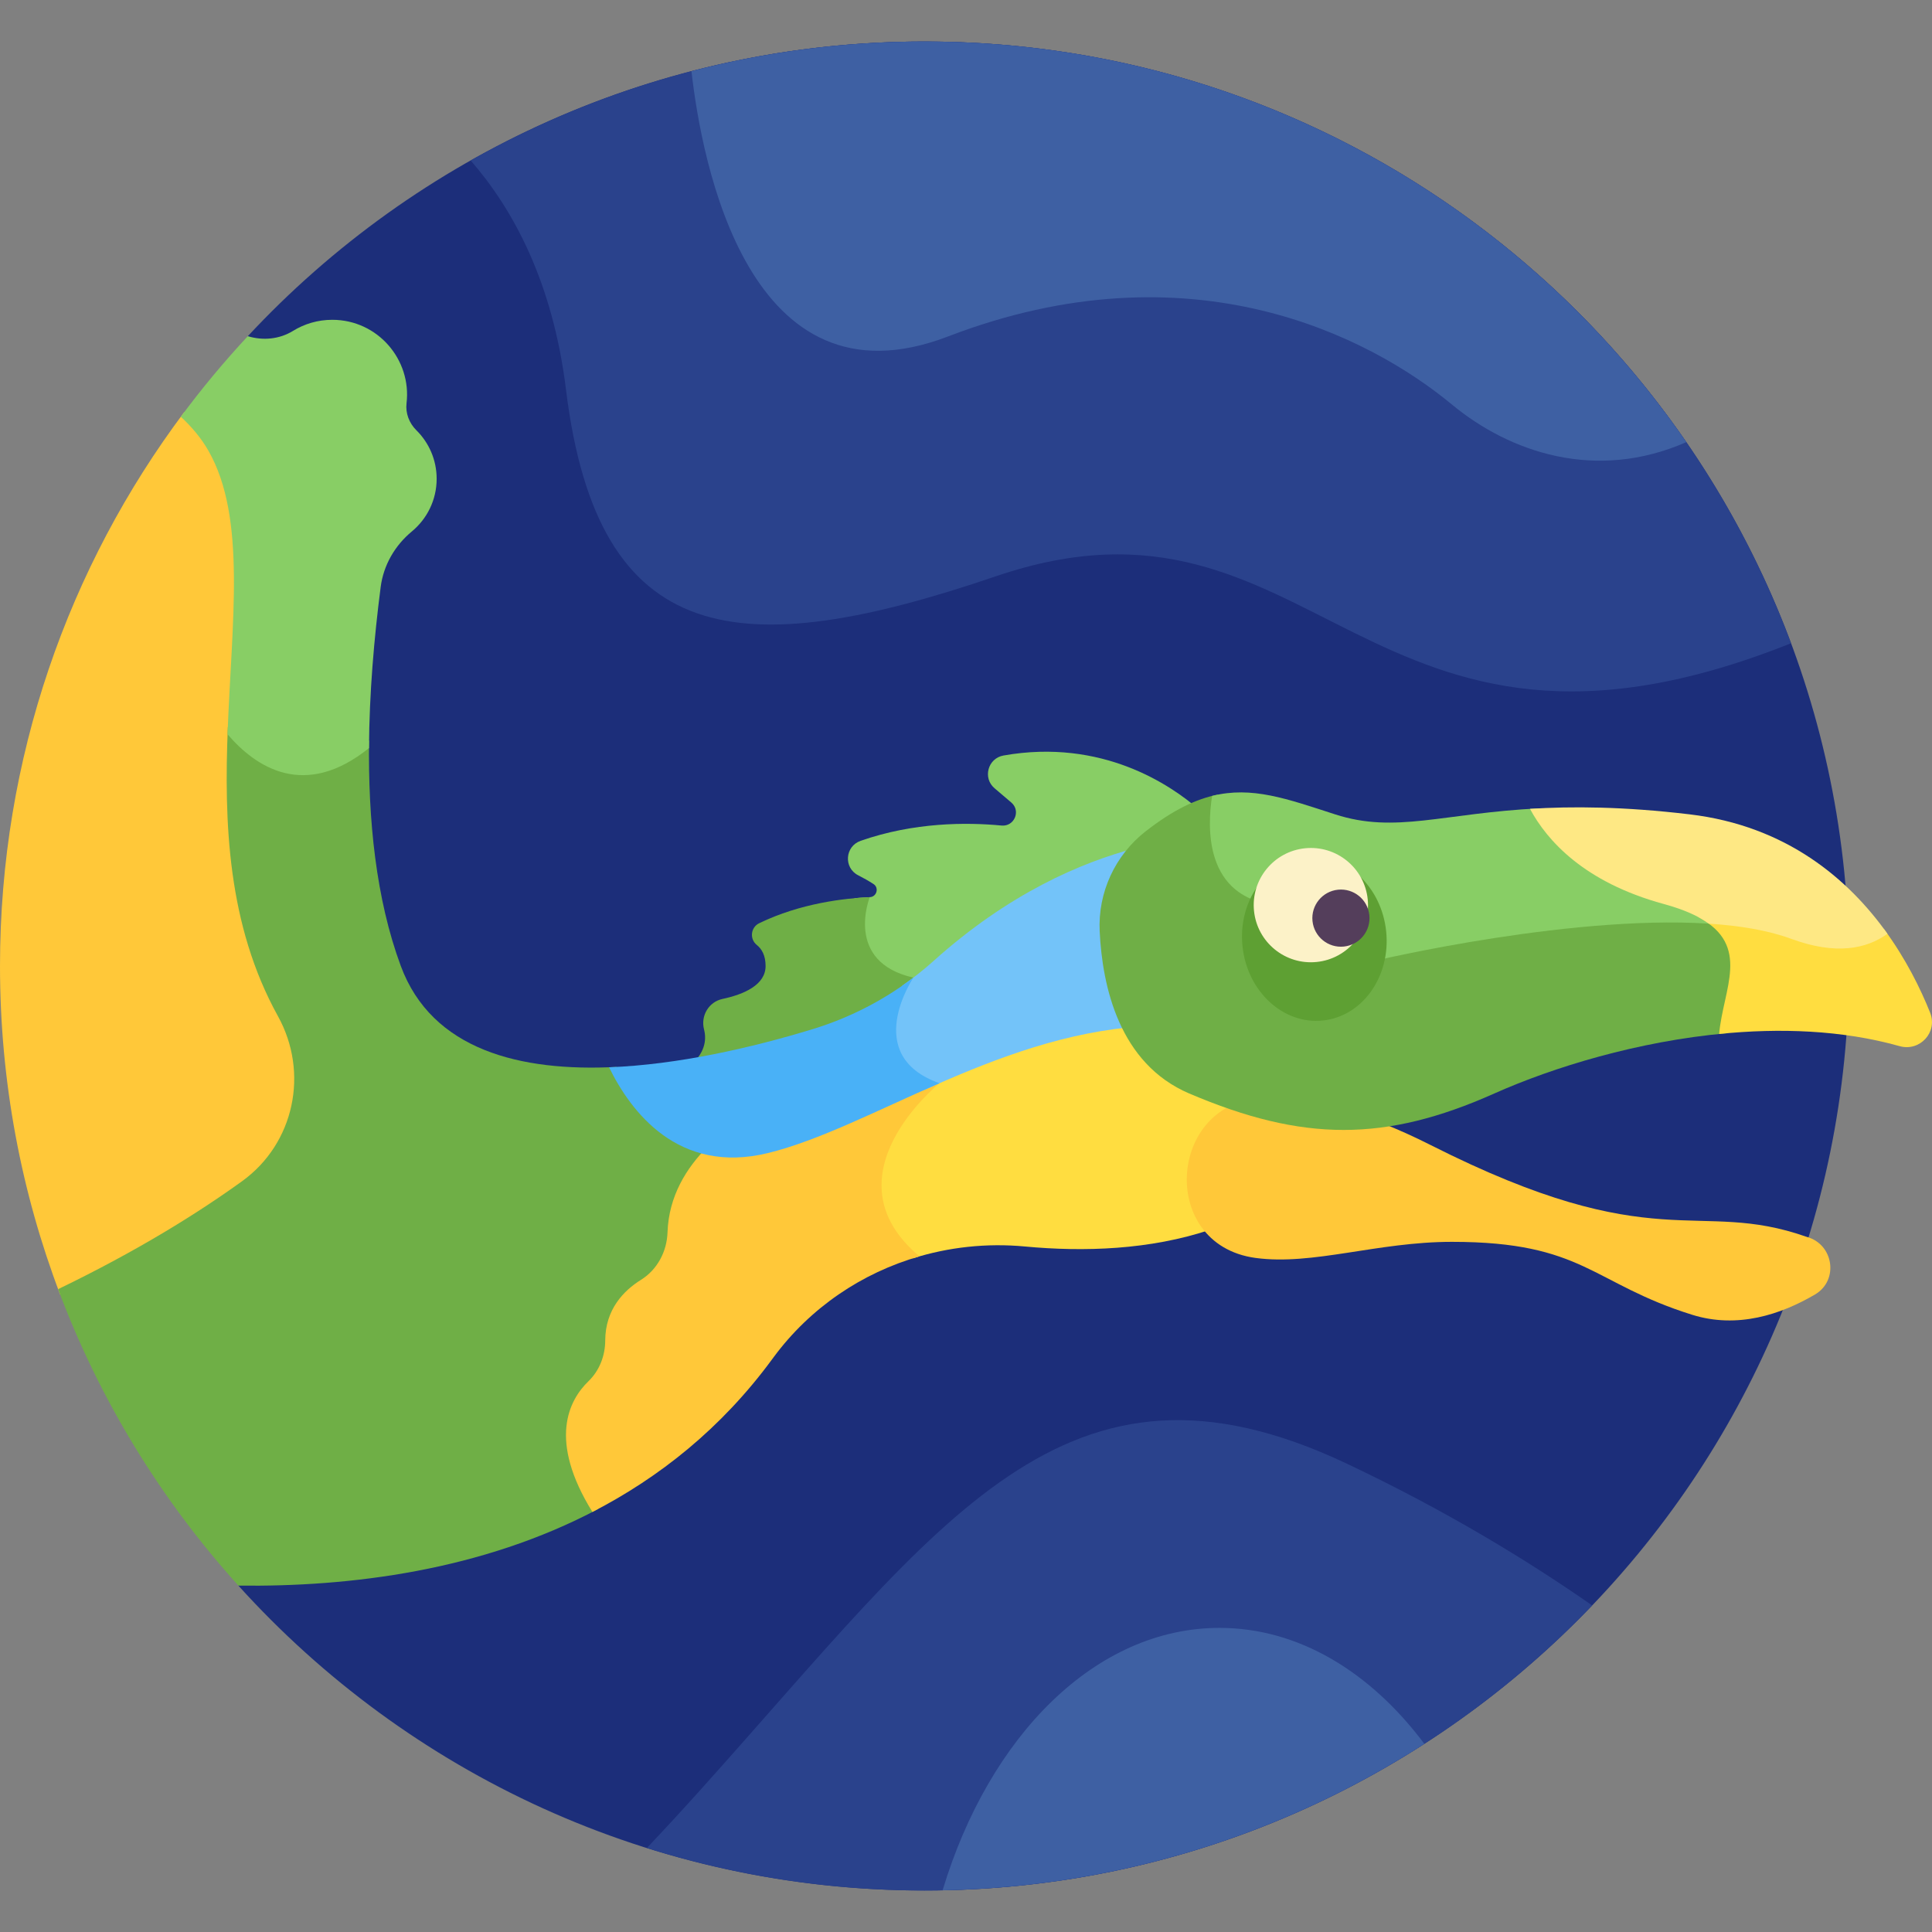 <svg id="Layer_1" enable-background="new 0 0 512 512" height="512" viewBox="0 0 512 512" width="512" xmlns="http://www.w3.org/2000/svg"><rect x="0" y="0" width="512" height="512" fill="#808080" stroke="none"/><g><path d="m245.002 10.998c-70.814 0-134.598 30.055-179.328 78.091l-2.494 331.118c44.835 49.614 109.685 80.795 181.822 80.795 135.311 0 245.002-109.691 245.002-245.002s-109.691-245.002-245.002-245.002z" fill="#1c2e7a"/><path d="m265.933 200.219c-4.156.737-5.576 5.991-2.339 8.699 1.406 1.176 2.915 2.456 4.443 3.782 2.554 2.215.752 6.396-2.614 6.075-9.291-.886-23.235-.883-37.348 4.051-4.151 1.451-4.567 7.132-.65 9.131 1.361.695 2.736 1.465 4.043 2.305 1.555 1 .878 3.414-.969 3.493-1.256.054-2.695.145-4.277.293l2.37.705c-.764 2.692-1.828 8.396.85 13.498 1.931 3.68 5.393 6.287 10.308 7.768-.66 1.191-1.511 2.912-2.238 4.937 3.823-2.45 7.454-5.207 10.847-8.257 18.696-16.807 36.82-25.143 51.035-29.24 1.525-1.897 3.273-3.636 5.233-5.165 4.74-3.698 8.997-6.224 13.001-7.855-7.33-6.356-25.563-18.854-51.695-14.22z" fill="#88ce65"/><path d="m239.715 263.492c1.165-2.659 2.35-4.414 2.35-4.414-18.489-4.153-11.566-21.322-11.566-21.322-6.635.284-18.372 1.598-29.308 6.908-2.263 1.099-2.592 4.186-.63 5.761 1.326 1.064 2.328 2.791 2.328 5.576 0 4.987-5.69 7.509-11.398 8.723-3.659.778-5.847 4.458-4.915 8.08.758 2.948.166 6.488-4.051 9.949 11.875-1.918 23.574-4.885 33.846-8.023 8.322-2.544 16.199-6.337 23.344-11.238z" fill="#6faf46"/><path d="m74.984 268.594c-15.786-28.547-13.984-61.275-12.395-90.152 1.324-24.057 2.468-44.833-6.067-59.768-1.955-3.421-4.565-6.567-7.693-9.463-30.663 40.911-48.829 91.728-48.829 146.789 0 30.664 5.65 60.004 15.938 87.059 18.359-8.852 34.82-18.504 49.103-28.818 14.335-10.351 18.61-29.974 9.943-45.647z" fill="#ffc839"/><path d="m163.378 282.75c-25.554 1.327-48.917-4.515-57.16-26.75-6.588-17.77-8.694-38.763-8.413-59.765-16.97 13.665-29.895 5.201-37.428-3.558-1.011 25.3-.129 52.37 13.294 76.642 8.275 14.963 4.345 33.703-9.518 43.713-11.65 8.411-27.662 18.423-48.752 28.612 10.912 29.24 27.242 55.836 47.779 78.563 29.579.367 64.464-3.937 95.332-20.304-11.152-18.501-5.714-28.879-.557-33.87 2.906-2.812 4.423-6.744 4.437-10.788.028-8.24 4.888-13.216 9.478-16.078 4.327-2.699 6.863-7.491 7.031-12.587.309-9.384 4.829-16.791 10.296-22.37-13.18-2.476-21.284-12.916-25.819-21.46z" fill="#6faf46"/><path d="m55.218 119.417c10.199 17.847 6.152 45.37 5.085 75.174 7.52 8.787 20.467 17.349 37.483 3.66.087-14.536 1.348-29.125 3.099-42.701.747-5.792 3.766-10.992 8.264-14.715 4.012-3.321 6.569-8.334 6.569-13.951 0-5.04-2.062-9.592-5.385-12.874-1.899-1.876-2.909-4.517-2.594-7.168 1.362-11.447-7.575-22.091-19.694-22.091-3.809 0-7.366 1.074-10.387 2.936-3.624 2.234-7.993 2.621-11.985 1.403-6.306 6.772-12.236 13.897-17.75 21.35 2.966 2.758 5.446 5.741 7.295 8.977z" fill="#88ce65"/><path d="m297.963 270.517c-18.912 2.252-36.539 9.392-52.652 16.607.28.139.546.287.838.419-4.521 4.19-15.372 15.748-13.904 29.031.683 6.174 3.94 11.821 9.711 16.885 9.432-2.961 19.509-4.077 29.665-3.126 15.556 1.457 33.113.934 49.256-4.492-2.239-2.461-3.788-5.562-4.48-9.161-1.682-8.753 2.16-17.697 9.343-21.753l2.882-1.628c-10.075-3.664-23.436-6.92-30.659-22.782z" fill="#ffdd40"/><path d="m187.554 303.853c-5.625 5.619-10.337 13.14-10.653 22.726-.168 5.097-2.704 9.889-7.031 12.587-4.59 2.863-9.45 7.838-9.478 16.078-.014 4.044-1.531 7.977-4.437 10.788-5.23 5.06-10.737 15.666 1.046 34.657 17.702-9.124 34.145-22.139 47.59-40.434.143-.195.286-.389.43-.583 9.724-13.152 23.391-22.338 38.636-26.729-25.362-21.271 5.323-45.885 5.323-45.885-.661-.232-1.285-.477-1.878-.735-15.66 6.952-29.914 14.141-42.547 17.24-6.466 1.587-12.102 1.493-17.001.29z" fill="#ffc839"/><path d="m301.01 224.738c-14.57 3.808-33.79 12.106-53.653 29.962-2.61 2.346-5.363 4.513-8.232 6.506-1.899 3.766-4.444 10.509-2.38 16.762 1.373 4.162 4.532 7.375 9.404 9.575-.437.405-.935.881-1.473 1.419 16.545-7.397 34.681-14.676 54.159-16.65-3.177-6.157-5.374-14.368-5.911-25.583-.39-8.158 2.586-16.079 8.086-21.991z" fill="#73c3f9"/><path d="m242.065 259.078c-8.001 6.085-17.051 10.705-26.696 13.651-16.09 4.915-35.679 9.426-53.963 10.109 5.673 11.624 18.283 28.58 42.149 22.726 13.402-3.287 28.629-11.175 45.421-18.502l.004-.003c-20.909-7.339-6.915-27.981-6.915-27.981z" fill="#49b1f7"/><path d="m332.746 333.37c-26.469-3.574-23.126-42.99 3.577-42.423 11.043.235 25.112 3.554 42.806 12.499 59.98 30.323 70.309 13.995 99.633 24.325 0 0 .016.005.048.013 7.129 1.941 8.567 11.513 2.2 15.26-9.048 5.325-20.573 9.136-32.571 5.386-26.658-8.331-28.657-19.327-63.645-19.327-19.829.002-36.875 6.316-52.048 4.267z" fill="#ffc839"/><path d="m454.27 243.351c-33.96-2.565-80.235 7.5-89.27 9.568-1.216-3.697-6.231-12.333-26.701-14.543-5.802-.627-10.097-2.952-12.767-6.91-4.336-6.431-3.59-15.782-2.73-20.896-5.808 1.141-11.929 4.07-19.176 9.724-8.126 6.34-12.693 16.211-12.2 26.506.699 14.625 5.185 35.079 23.724 42.985 30.212 12.884 51.982 12.884 80.862 0 15.625-6.971 38.079-13.857 61.519-15.958.709-11.549 8.099-22.775-3.261-30.476z" fill="#6faf46"/><path d="m407.932 214.213c-25.717 1.29-38.088 6.787-54.129 1.597-12.735-4.12-22.033-7.531-32.584-4.885-1.351 8.607-1.941 26.905 16.918 28.941 24.755 2.673 25.75 14.851 25.75 14.851s55.151-13.144 92.541-9.661c-2.692-2.503-6.96-4.698-13.541-6.493-20.43-5.571-30.255-16.108-34.955-24.35z" fill="#88ce65"/><path d="m511.51 268.384c-2.554-6.391-6.462-14.339-12.197-22.127-.34.245-.687.484-1.047.709-5.979 3.729-13.752 3.869-23.103.417-6.923-2.556-15.572-3.846-24.974-4.277 13.951 7.532 6.444 19.006 5.402 30.905 16.03-1.619 32.598-1.054 47.825 3.229 5.358 1.506 10.159-3.688 8.094-8.856z" fill="#ffdd40"/><path d="m447.772 215.81c-17.643-2.1-31.245-2.148-42.314-1.459 4.498 8.355 14.277 19.443 35.43 25.212 5.435 1.482 9.278 3.24 11.974 5.215 8.201.527 15.701 1.765 21.783 4.01 11.852 4.376 19.984 2.694 25.552-1.32-10.252-14.419-26.687-28.594-52.425-31.658z" fill="#fee884"/><path d="m367.35 246.832c1.23 11.963-6.296 22.537-16.811 23.618s-20.036-7.739-21.267-19.702c-1.23-11.963 6.296-22.537 16.811-23.618 10.515-1.082 20.037 7.739 21.267 19.702z" fill="#5ea033"/><path d="m362.459 238.317c.856 8.321-5.195 15.76-13.516 16.615-8.321.856-15.76-5.195-16.615-13.516-.856-8.321 5.195-15.76 13.516-16.615 8.32-.856 15.759 5.195 16.615 13.516z" fill="#fcf2c8"/><path d="m362.893 242.54c.428 4.16-2.598 7.88-6.758 8.308s-7.88-2.598-8.308-6.758 2.598-7.88 6.758-8.308c4.161-.428 7.88 2.598 8.308 6.758z" fill="#543e5b"/><path d="m421.941 425.457c-17.209-11.996-38.914-25.225-65.01-37.569-74.759-35.362-107.348 15.362-171.533 86.695-4.922 5.47-9.564 10.496-13.969 15.156 23.226 7.305 47.936 11.262 73.574 11.262 69.557.001 132.341-28.991 176.938-75.544z" fill="#2a428c"/><path d="m249.802 500.941c46.982-.903 90.726-15.021 127.663-38.806-14.265-19.066-33.327-30.729-54.284-30.729-32.841 0-61.04 28.616-73.379 69.535z" fill="#3e60a3"/><path d="m245.002 10.998c-43.713 0-84.74 11.465-120.267 31.53 11.177 12.823 21.746 32.129 25.258 60.703 8.482 69 46.119 72.592 113.894 49.5 85.513-29.136 97.363 63.053 210.757 17.735-34.702-93.13-124.42-159.468-229.642-159.468z" fill="#2a428c"/><path d="m446.886 117.172c-44.18-64.131-118.118-106.174-201.884-106.174-21.335 0-42.028 2.738-61.756 7.867 2.719 24.062 15.095 90.612 67.998 70.298 64.205-24.653 111.728-.004 133.516 18.031 15.255 12.627 38.08 20.54 62.126 9.978z" fill="#3e60a3"/></g></svg>